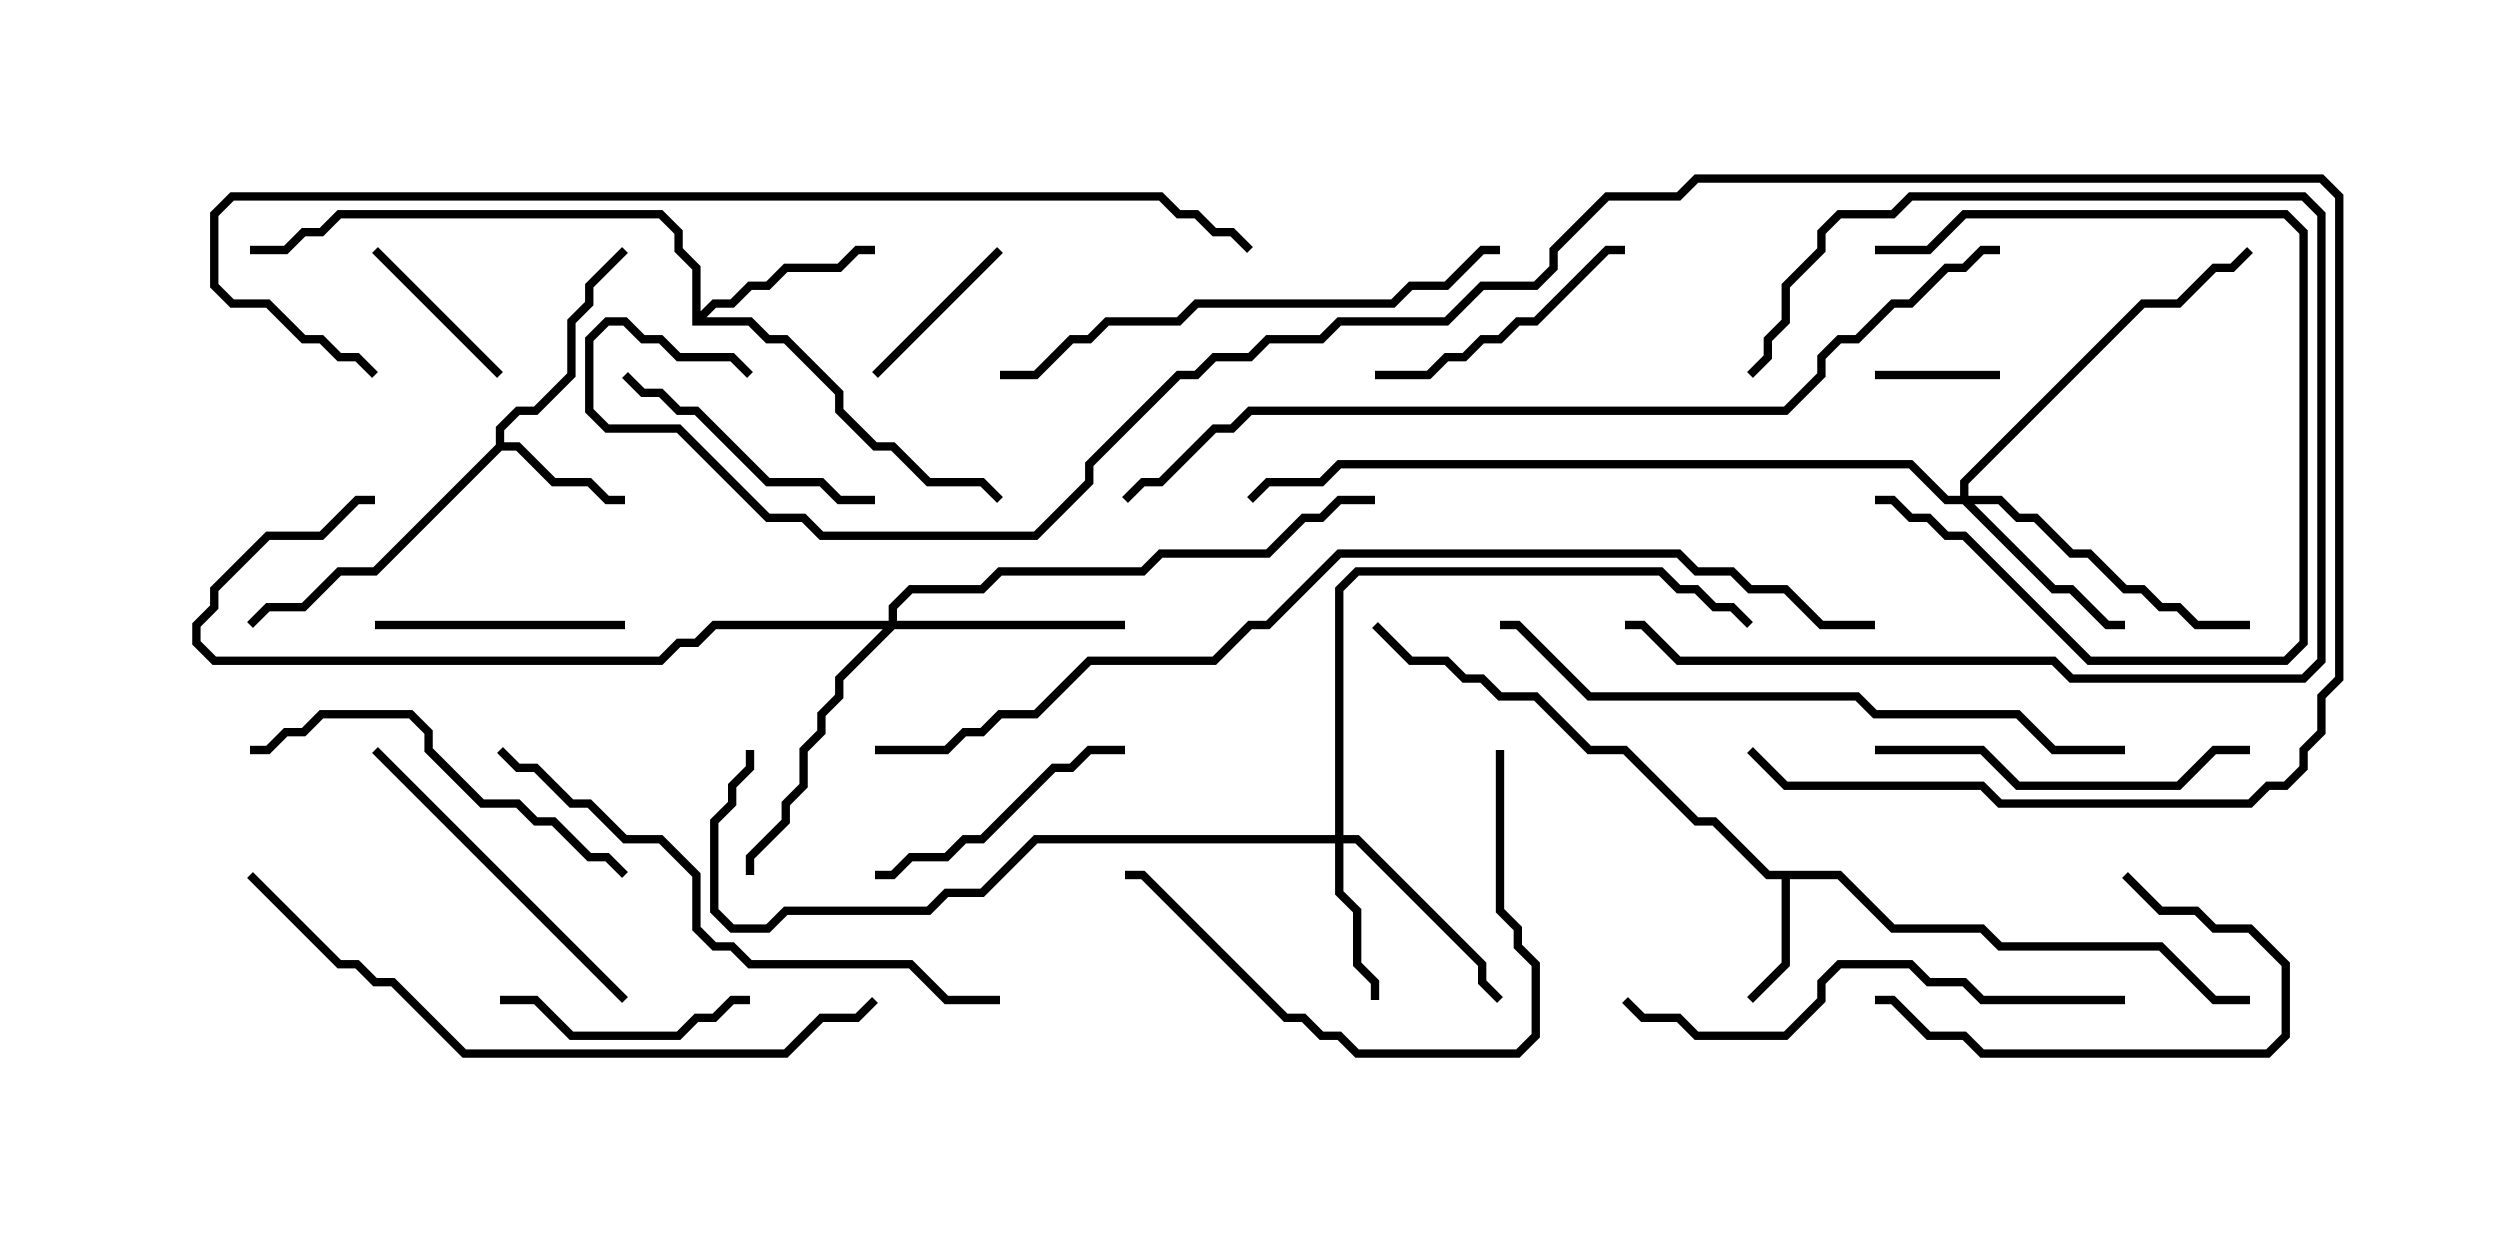 <svg version="1.1" width="30" height="15" xmlns="http://www.w3.org/2000/svg"><path d="M22.092,10.45L22.735,11.093L23.806,11.093L24.021,11.307L25.949,11.307L26.592,11.95L27,11.95L27,12.05L26.551,12.05L25.908,11.407L23.979,11.407L23.765,11.193L22.694,11.193L22.051,10.55L21.479,10.55L21.479,11.592L21.035,12.035L20.965,11.965L21.379,11.551L21.379,10.55L21.194,10.55L20.551,9.907L20.336,9.907L19.479,9.05L19.051,9.05L18.408,8.407L17.979,8.407L17.765,8.193L17.551,8.193L17.336,7.979L16.908,7.979L16.465,7.535L16.535,7.465L16.949,7.879L17.378,7.879L17.592,8.093L17.806,8.093L18.021,8.307L18.449,8.307L19.092,8.95L19.521,8.95L20.378,9.807L20.592,9.807L21.235,10.45z" stroke="none"/><path d="M5.95,5.336L5.95,5.122L6.194,4.879L6.408,4.879L6.807,4.479L6.807,3.836L7.021,3.622L7.021,3.408L7.465,2.965L7.535,3.035L7.121,3.449L7.121,3.664L6.907,3.878L6.907,4.521L6.449,4.979L6.235,4.979L6.05,5.164L6.05,5.307L6.235,5.307L6.664,5.736L7.092,5.736L7.306,5.95L7.5,5.95L7.5,6.05L7.265,6.05L7.051,5.836L6.622,5.836L6.194,5.407L6.021,5.407L4.521,6.907L4.092,6.907L3.664,7.336L3.235,7.336L3.035,7.535L2.965,7.465L3.194,7.236L3.622,7.236L4.051,6.807L4.479,6.807z" stroke="none"/><path d="M8.307,3.907L8.307,3.235L8.093,3.021L8.093,2.806L7.908,2.621L4.092,2.621L3.878,2.836L3.664,2.836L3.449,3.05L3,3.05L3,2.95L3.408,2.95L3.622,2.736L3.836,2.736L4.051,2.521L7.949,2.521L8.193,2.765L8.193,2.979L8.407,3.194L8.407,3.736L8.551,3.593L8.765,3.593L8.979,3.379L9.194,3.379L9.408,3.164L10.051,3.164L10.265,2.95L10.5,2.95L10.5,3.05L10.306,3.05L10.092,3.264L9.449,3.264L9.235,3.479L9.021,3.479L8.806,3.693L8.592,3.693L8.478,3.807L9.021,3.807L9.235,4.021L9.449,4.021L10.121,4.694L10.121,4.908L10.521,5.307L10.735,5.307L11.164,5.736L11.806,5.736L12.035,5.965L11.965,6.035L11.765,5.836L11.122,5.836L10.694,5.407L10.479,5.407L10.021,4.949L10.021,4.735L9.408,4.121L9.194,4.121L8.979,3.907z" stroke="none"/><path d="M16.021,10.021L16.021,7.051L16.265,6.807L19.949,6.807L20.164,7.021L20.378,7.021L20.592,7.236L20.806,7.236L21.035,7.465L20.965,7.535L20.765,7.336L20.551,7.336L20.336,7.121L20.122,7.121L19.908,6.907L16.306,6.907L16.121,7.092L16.121,10.021L16.306,10.021L17.836,11.551L17.836,11.765L18.035,11.965L17.965,12.035L17.736,11.806L17.736,11.592L16.265,10.121L16.121,10.121L16.121,10.694L16.336,10.908L16.336,11.551L16.55,11.765L16.55,12L16.45,12L16.45,11.806L16.236,11.592L16.236,10.949L16.021,10.735L16.021,10.121L12.449,10.121L11.806,10.764L11.378,10.764L11.164,10.979L9.449,10.979L9.235,11.193L8.765,11.193L8.521,10.949L8.521,9.836L8.736,9.622L8.736,9.408L8.95,9.194L8.95,9L9.05,9L9.05,9.235L8.836,9.449L8.836,9.664L8.621,9.878L8.621,10.908L8.806,11.093L9.194,11.093L9.408,10.879L11.122,10.879L11.336,10.664L11.765,10.664L12.408,10.021z" stroke="none"/><path d="M23.521,5.95L23.521,5.765L25.694,3.593L26.122,3.593L26.551,3.164L26.765,3.164L26.965,2.965L27.035,3.035L26.806,3.264L26.592,3.264L26.164,3.693L25.735,3.693L23.621,5.806L23.621,5.95L24.021,5.95L24.235,6.164L24.449,6.164L24.878,6.593L25.092,6.593L25.521,7.021L25.735,7.021L25.949,7.236L26.164,7.236L26.378,7.45L27,7.45L27,7.55L26.336,7.55L26.122,7.336L25.908,7.336L25.694,7.121L25.479,7.121L25.051,6.693L24.836,6.693L24.408,6.264L24.194,6.264L23.979,6.05L23.692,6.05L24.664,7.021L24.878,7.021L25.306,7.45L25.5,7.45L25.5,7.55L25.265,7.55L24.836,7.121L24.622,7.121L23.551,6.05L23.336,6.05L22.908,5.621L16.092,5.621L15.878,5.836L15.235,5.836L15.035,6.035L14.965,5.965L15.194,5.736L15.836,5.736L16.051,5.521L22.949,5.521L23.378,5.95z" stroke="none"/><path d="M10.664,7.45L10.664,7.265L10.908,7.021L11.765,7.021L11.979,6.807L13.694,6.807L13.908,6.593L15.194,6.593L15.622,6.164L15.836,6.164L16.051,5.95L16.5,5.95L16.5,6.05L16.092,6.05L15.878,6.264L15.664,6.264L15.235,6.693L13.949,6.693L13.735,6.907L12.021,6.907L11.806,7.121L10.949,7.121L10.764,7.306L10.764,7.45L13.5,7.45L13.5,7.55L10.735,7.55L10.121,8.164L10.121,8.378L9.907,8.592L9.907,8.806L9.693,9.021L9.693,9.449L9.479,9.664L9.479,9.878L9.05,10.306L9.05,10.5L8.95,10.5L8.95,10.265L9.379,9.836L9.379,9.622L9.593,9.408L9.593,8.979L9.807,8.765L9.807,8.551L10.021,8.336L10.021,8.122L10.594,7.55L8.592,7.55L8.378,7.764L8.164,7.764L7.949,7.979L2.551,7.979L2.307,7.735L2.307,7.479L2.521,7.265L2.521,7.051L3.194,6.379L3.836,6.379L4.265,5.95L4.5,5.95L4.5,6.05L4.306,6.05L3.878,6.479L3.235,6.479L2.621,7.092L2.621,7.306L2.407,7.521L2.407,7.694L2.592,7.879L7.908,7.879L8.122,7.664L8.336,7.664L8.551,7.45z" stroke="none"/><path d="M24,4.45L24,4.55L22.5,4.55L22.5,4.45z" stroke="none"/><path d="M4.465,3.035L4.535,2.965L6.035,4.465L5.965,4.535z" stroke="none"/><path d="M10.535,4.535L10.465,4.465L11.965,2.965L12.035,3.035z" stroke="none"/><path d="M6,12.05L6,11.95L6.449,11.95L6.878,12.379L8.122,12.379L8.336,12.164L8.551,12.164L8.765,11.95L9,11.95L9,12.05L8.806,12.05L8.592,12.264L8.378,12.264L8.164,12.479L6.836,12.479L6.408,12.05z" stroke="none"/><path d="M7.5,7.45L7.5,7.55L4.5,7.55L4.5,7.45z" stroke="none"/><path d="M22.5,3.05L22.5,2.95L23.122,2.95L23.551,2.521L27.449,2.521L27.693,2.765L27.693,7.735L27.449,7.979L25.051,7.979L23.551,6.479L23.336,6.479L23.122,6.264L22.908,6.264L22.694,6.05L22.5,6.05L22.5,5.95L22.735,5.95L22.949,6.164L23.164,6.164L23.378,6.379L23.592,6.379L25.092,7.879L27.408,7.879L27.593,7.694L27.593,2.806L27.408,2.621L23.592,2.621L23.164,3.05z" stroke="none"/><path d="M19.5,7.55L19.5,7.45L19.735,7.45L20.164,7.879L24.664,7.879L24.878,8.093L27.622,8.093L27.807,7.908L27.807,2.592L27.622,2.407L22.949,2.407L22.735,2.621L22.092,2.621L21.907,2.806L21.907,3.021L21.479,3.449L21.479,3.878L21.264,4.092L21.264,4.306L21.035,4.535L20.965,4.465L21.164,4.265L21.164,4.051L21.379,3.836L21.379,3.408L21.807,2.979L21.807,2.765L22.051,2.521L22.694,2.521L22.908,2.307L27.664,2.307L27.907,2.551L27.907,7.949L27.664,8.193L24.836,8.193L24.622,7.979L20.122,7.979L19.694,7.55z" stroke="none"/><path d="M16.5,4.55L16.5,4.45L17.122,4.45L17.336,4.236L17.551,4.236L17.765,4.021L17.979,4.021L18.194,3.807L18.408,3.807L19.265,2.95L19.5,2.95L19.5,3.05L19.306,3.05L18.449,3.907L18.235,3.907L18.021,4.121L17.806,4.121L17.592,4.336L17.378,4.336L17.164,4.55z" stroke="none"/><path d="M25.465,10.535L25.535,10.465L25.949,10.879L26.378,10.879L26.592,11.093L27.021,11.093L27.479,11.551L27.479,12.449L27.235,12.693L23.765,12.693L23.551,12.479L23.122,12.479L22.694,12.05L22.5,12.05L22.5,11.95L22.735,11.95L23.164,12.379L23.592,12.379L23.806,12.593L27.194,12.593L27.379,12.408L27.379,11.592L26.979,11.193L26.551,11.193L26.336,10.979L25.908,10.979z" stroke="none"/><path d="M13.5,8.95L13.5,9.05L13.092,9.05L12.878,9.264L12.664,9.264L11.806,10.121L11.592,10.121L11.378,10.336L10.949,10.336L10.735,10.55L10.5,10.55L10.5,10.45L10.694,10.45L10.908,10.236L11.336,10.236L11.551,10.021L11.765,10.021L12.622,9.164L12.836,9.164L13.051,8.95z" stroke="none"/><path d="M7.465,4.535L7.535,4.465L7.735,4.664L7.949,4.664L8.164,4.879L8.378,4.879L9.235,5.736L9.878,5.736L10.092,5.95L10.5,5.95L10.5,6.05L10.051,6.05L9.836,5.836L9.194,5.836L8.336,4.979L8.122,4.979L7.908,4.764L7.694,4.764z" stroke="none"/><path d="M7.535,11.965L7.465,12.035L4.465,9.035L4.535,8.965z" stroke="none"/><path d="M27,8.95L27,9.05L26.592,9.05L26.164,9.479L24.194,9.479L23.765,9.05L22.5,9.05L22.5,8.95L23.806,8.95L24.235,9.379L26.122,9.379L26.551,8.95z" stroke="none"/><path d="M7.535,10.465L7.465,10.535L7.265,10.336L7.051,10.336L6.622,9.907L6.408,9.907L6.194,9.693L5.765,9.693L5.093,9.021L5.093,8.806L4.908,8.621L3.878,8.621L3.664,8.836L3.449,8.836L3.235,9.05L3,9.05L3,8.95L3.194,8.95L3.408,8.736L3.622,8.736L3.836,8.521L4.949,8.521L5.193,8.765L5.193,8.979L5.806,9.593L6.235,9.593L6.449,9.807L6.664,9.807L7.092,10.236L7.306,10.236z" stroke="none"/><path d="M17.95,9L18.05,9L18.05,10.908L18.264,11.122L18.264,11.336L18.479,11.551L18.479,12.449L18.235,12.693L16.265,12.693L16.051,12.479L15.836,12.479L15.622,12.264L15.408,12.264L13.694,10.55L13.5,10.55L13.5,10.45L13.735,10.45L15.449,12.164L15.664,12.164L15.878,12.379L16.092,12.379L16.306,12.593L18.194,12.593L18.379,12.408L18.379,11.592L18.164,11.378L18.164,11.164L17.95,10.949z" stroke="none"/><path d="M25.5,11.95L25.5,12.05L23.765,12.05L23.551,11.836L23.122,11.836L22.908,11.621L22.092,11.621L21.907,11.806L21.907,12.021L21.449,12.479L20.336,12.479L20.122,12.264L19.694,12.264L19.465,12.035L19.535,11.965L19.735,12.164L20.164,12.164L20.378,12.379L21.408,12.379L21.807,11.979L21.807,11.765L22.051,11.521L22.949,11.521L23.164,11.736L23.592,11.736L23.806,11.95z" stroke="none"/><path d="M12,4.55L12,4.45L12.408,4.45L12.836,4.021L13.051,4.021L13.265,3.807L14.122,3.807L14.336,3.593L16.694,3.593L16.908,3.379L17.336,3.379L17.765,2.95L18,2.95L18,3.05L17.806,3.05L17.378,3.479L16.949,3.479L16.735,3.693L14.378,3.693L14.164,3.907L13.306,3.907L13.092,4.121L12.878,4.121L12.449,4.55z" stroke="none"/><path d="M12,11.95L12,12.05L11.336,12.05L10.908,11.621L8.979,11.621L8.765,11.407L8.551,11.407L8.307,11.164L8.307,10.521L7.908,10.121L7.479,10.121L7.051,9.693L6.836,9.693L6.408,9.264L6.194,9.264L5.965,9.035L6.035,8.965L6.235,9.164L6.449,9.164L6.878,9.593L7.092,9.593L7.521,10.021L7.949,10.021L8.407,10.479L8.407,11.122L8.592,11.307L8.806,11.307L9.021,11.521L10.949,11.521L11.378,11.95z" stroke="none"/><path d="M25.5,8.95L25.5,9.05L24.622,9.05L24.194,8.621L22.479,8.621L22.265,8.407L19.051,8.407L18.194,7.55L18,7.55L18,7.45L18.235,7.45L19.092,8.307L22.306,8.307L22.521,8.521L24.235,8.521L24.664,8.95z" stroke="none"/><path d="M2.965,10.535L3.035,10.465L4.092,11.521L4.306,11.521L4.521,11.736L4.735,11.736L5.592,12.593L9.408,12.593L9.836,12.164L10.265,12.164L10.465,11.965L10.535,12.035L10.306,12.264L9.878,12.264L9.449,12.693L5.551,12.693L4.694,11.836L4.479,11.836L4.265,11.621L4.051,11.621z" stroke="none"/><path d="M4.535,4.465L4.465,4.535L4.265,4.336L4.051,4.336L3.836,4.121L3.622,4.121L3.194,3.693L2.765,3.693L2.521,3.449L2.521,2.551L2.765,2.307L13.949,2.307L14.164,2.521L14.378,2.521L14.592,2.736L14.806,2.736L15.035,2.965L14.965,3.035L14.765,2.836L14.551,2.836L14.336,2.621L14.122,2.621L13.908,2.407L2.806,2.407L2.621,2.592L2.621,3.408L2.806,3.593L3.235,3.593L3.664,4.021L3.878,4.021L4.092,4.236L4.306,4.236z" stroke="none"/><path d="M24,2.95L24,3.05L23.806,3.05L23.592,3.264L23.378,3.264L22.949,3.693L22.735,3.693L22.306,4.121L22.092,4.121L21.907,4.306L21.907,4.521L21.449,4.979L15.021,4.979L14.806,5.193L14.592,5.193L13.949,5.836L13.735,5.836L13.535,6.035L13.465,5.965L13.694,5.736L13.908,5.736L14.551,5.093L14.765,5.093L14.979,4.879L21.408,4.879L21.807,4.479L21.807,4.265L22.051,4.021L22.265,4.021L22.694,3.593L22.908,3.593L23.336,3.164L23.551,3.164L23.765,2.95z" stroke="none"/><path d="M22.5,7.45L22.5,7.55L21.836,7.55L21.408,7.121L20.979,7.121L20.765,6.907L20.336,6.907L20.122,6.693L16.092,6.693L15.235,7.55L15.021,7.55L14.592,7.979L13.092,7.979L12.449,8.621L12.021,8.621L11.806,8.836L11.592,8.836L11.378,9.05L10.5,9.05L10.5,8.95L11.336,8.95L11.551,8.736L11.765,8.736L11.979,8.521L12.408,8.521L13.051,7.879L14.551,7.879L14.979,7.45L15.194,7.45L16.051,6.593L20.164,6.593L20.378,6.807L20.806,6.807L21.021,7.021L21.449,7.021L21.878,7.45z" stroke="none"/><path d="M20.965,9.035L21.035,8.965L21.449,9.379L23.806,9.379L24.021,9.593L26.979,9.593L27.194,9.379L27.408,9.379L27.593,9.194L27.593,8.979L27.807,8.765L27.807,8.336L28.021,8.122L28.021,2.378L27.836,2.193L20.378,2.193L20.164,2.407L19.306,2.407L18.693,3.021L18.693,3.235L18.449,3.479L17.806,3.479L17.378,3.907L16.092,3.907L15.878,4.121L15.235,4.121L15.021,4.336L14.592,4.336L14.378,4.55L14.164,4.55L13.121,5.592L13.121,5.806L12.449,6.479L9.836,6.479L9.622,6.264L9.194,6.264L8.122,5.193L7.265,5.193L7.021,4.949L7.021,4.051L7.265,3.807L7.521,3.807L7.735,4.021L7.949,4.021L8.164,4.236L8.806,4.236L9.035,4.465L8.965,4.535L8.765,4.336L8.122,4.336L7.908,4.121L7.694,4.121L7.479,3.907L7.306,3.907L7.121,4.092L7.121,4.908L7.306,5.093L8.164,5.093L9.235,6.164L9.664,6.164L9.878,6.379L12.408,6.379L13.021,5.765L13.021,5.551L14.122,4.45L14.336,4.45L14.551,4.236L14.979,4.236L15.194,4.021L15.836,4.021L16.051,3.807L17.336,3.807L17.765,3.379L18.408,3.379L18.593,3.194L18.593,2.979L19.265,2.307L20.122,2.307L20.336,2.093L27.878,2.093L28.121,2.336L28.121,8.164L27.907,8.378L27.907,8.806L27.693,9.021L27.693,9.235L27.449,9.479L27.235,9.479L27.021,9.693L23.979,9.693L23.765,9.479L21.408,9.479z" stroke="none"/></svg>
